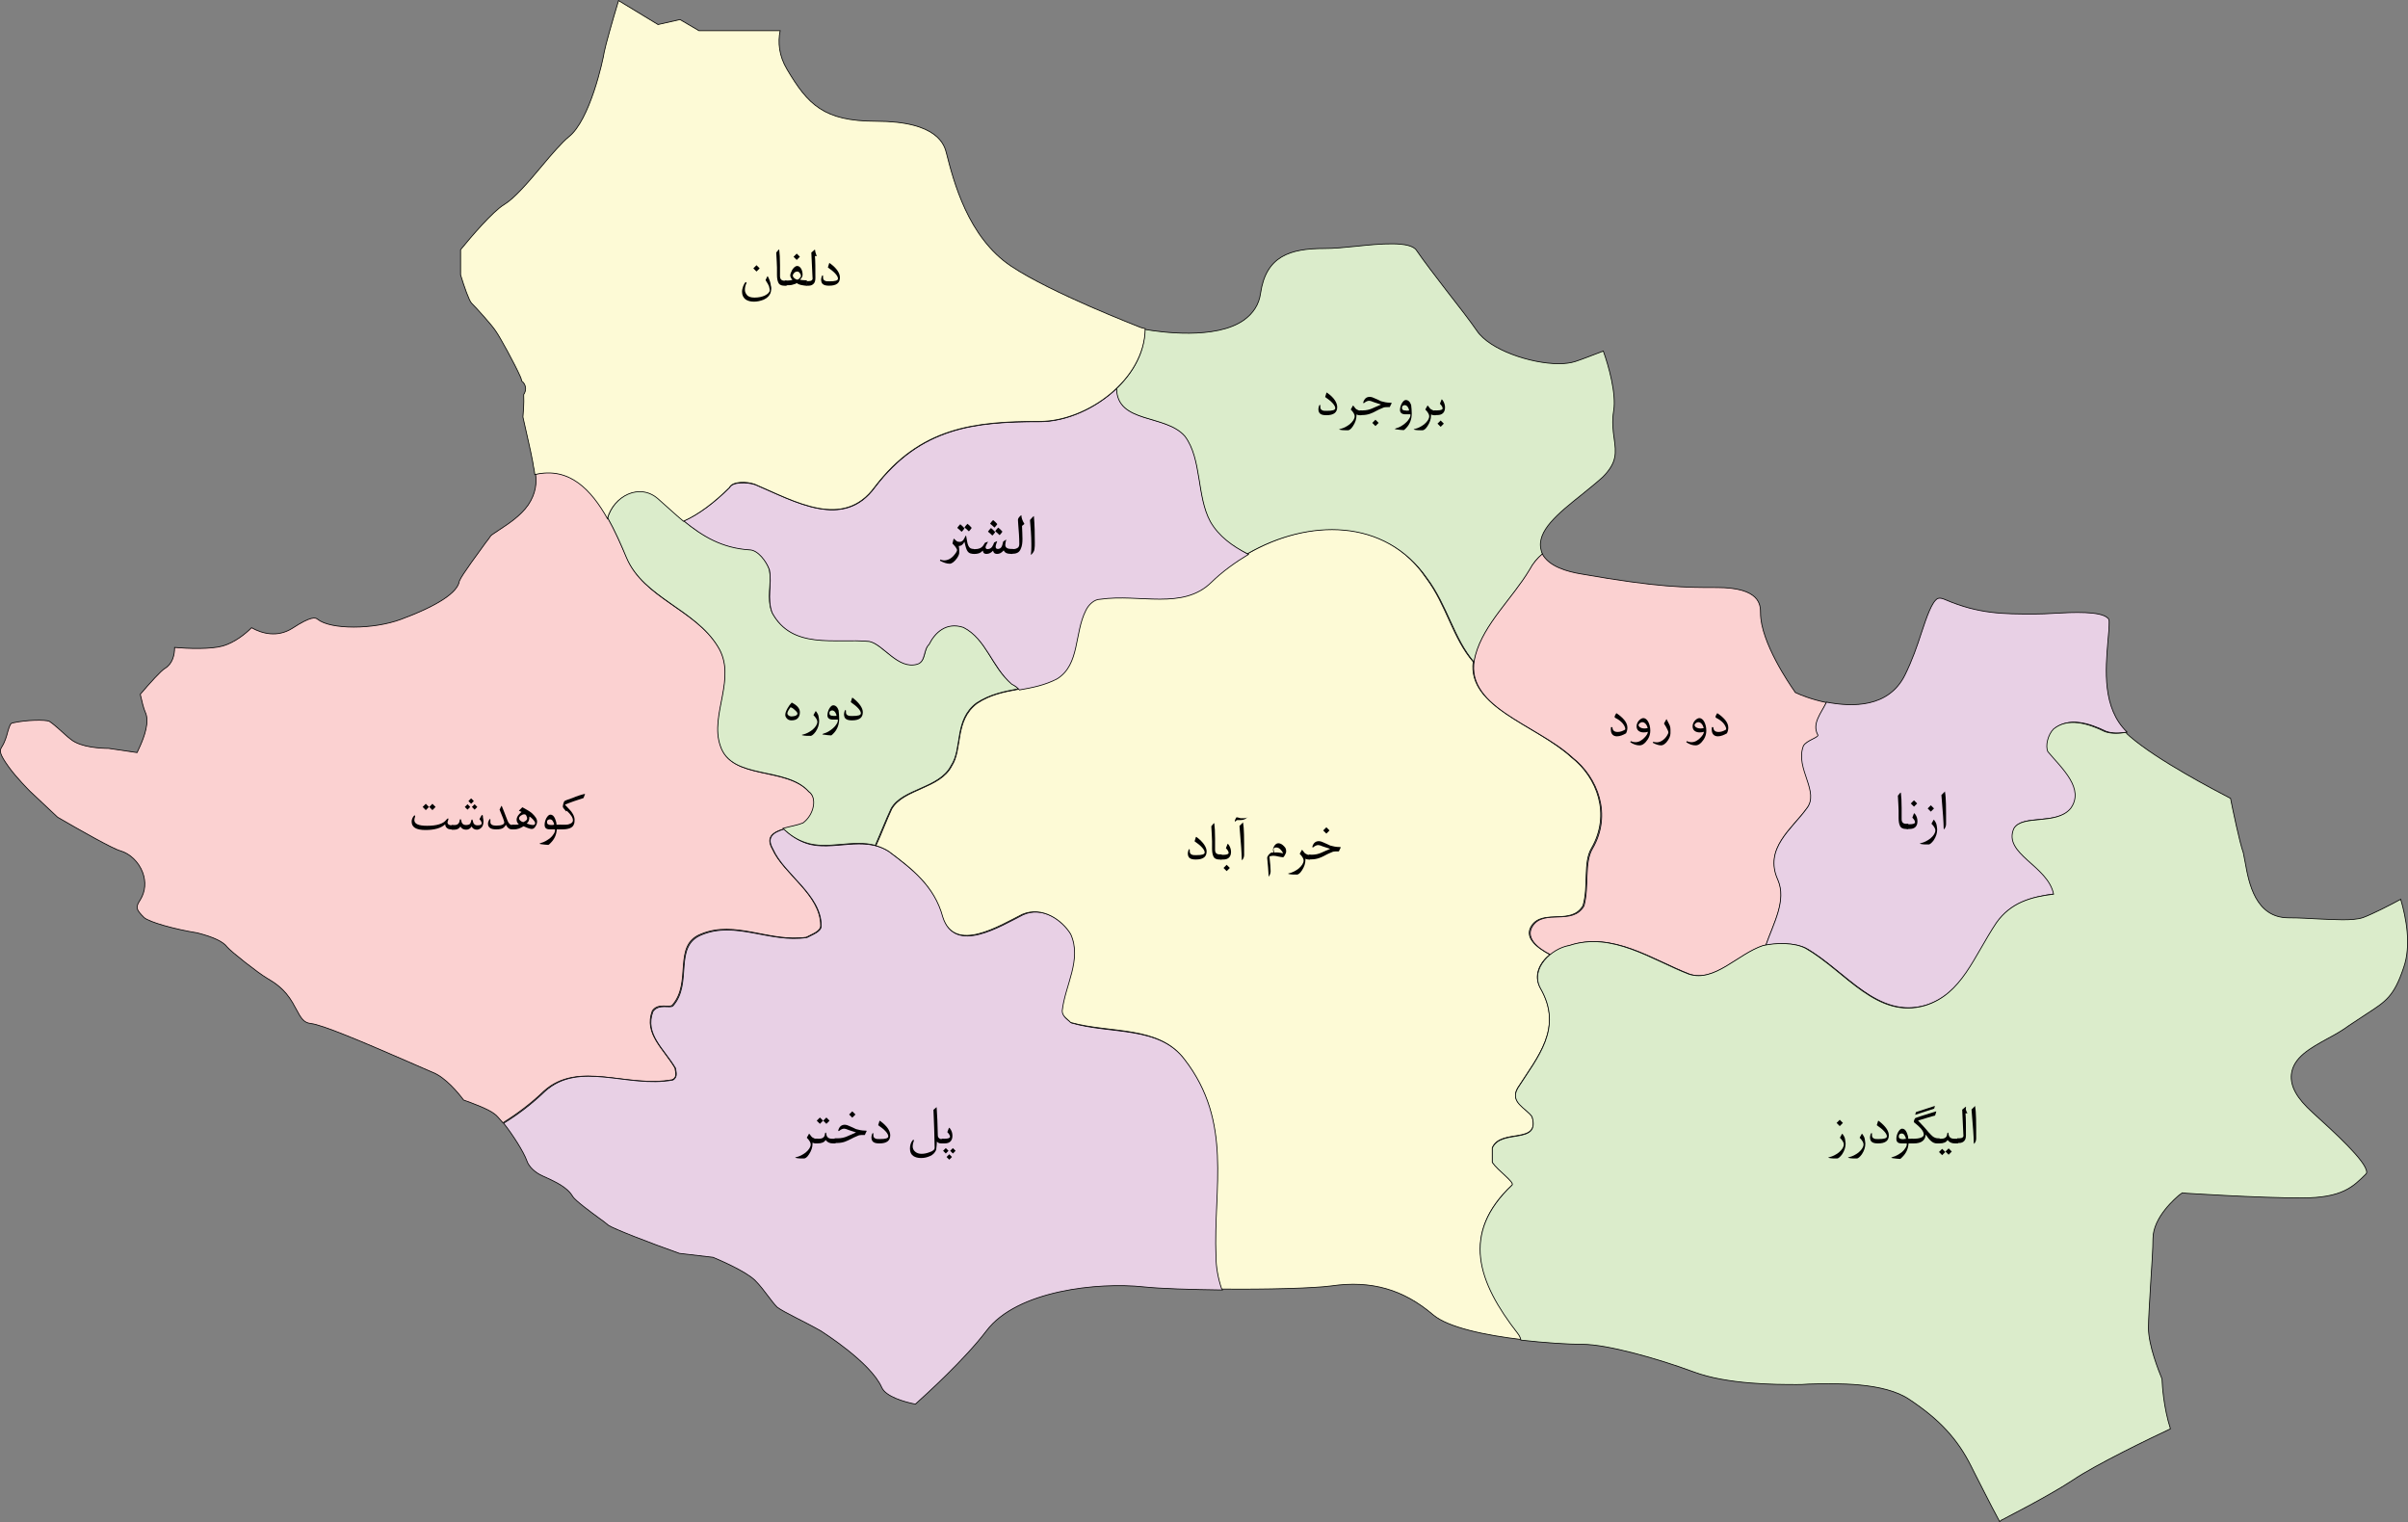 <?xml version="1.0" encoding="UTF-8"?><svg id="Layer_1" xmlns="http://www.w3.org/2000/svg" viewBox="0 0 1598.98 1010.72"><rect x="0" y="0" width="1598.98" height="1010.72" fill="#808080" stroke="none"/><defs><style>.cls-1{fill:#fbd1d1;}.cls-1,.cls-2,.cls-3,.cls-4{stroke:#020202;stroke-miterlimit:25.65;stroke-width:.51px;}.cls-2{fill:#fdfad6;}.cls-3{fill:#dbeccb;}.cls-4{fill:#e8d0e5;}</style></defs><path id="_767" class="cls-1" d="m446.44,716.89c3.8-1.8,1.8-5.6,1.8-7.7-7.7-13.1-20.8-22.8-15.1-38,3.8-5.6,11.3-1.8,13.3-3.8,13.3-15.1,0-39.8,19-47.2,22.8-9.5,45.4,5.6,70,2.1,3.8-2.1,9.5-3.8,9.5-7.7,0-20.8-24.6-34.1-32.1-51-7.4-13.1,11.3-13.1,20.8-16.9,7.7-5.6,9.5-16.9,3.8-20.8-15.1-16.9-51-7.7-58.7-30.3-7.7-20.8,11.3-45.4-1.8-66.2-15.1-24.6-49.3-32.1-60.5-58.7-12.1-28-27.7-63.6-60.8-55.9.8,5.6.3,12.8-4.9,20.5-5.1,7.4-13.6,12.8-19.8,16.9-1.8,1.3-4.4,2.8-5.1,3.6-.3.5-1.5,2.3-3.6,4.9-3.8,5.4-15.6,21-17.2,25.1-1,7.4-13.9,16.2-38.7,25.4-18.5,6.9-46.9,6.9-55.4,0-1.5-1.3-4.4-2.1-16.7,5.9-10,6.4-20.3,3.6-27.2-.3-4.1,4.1-11,9.7-19,12.1-8.2,2.3-22.8,1.8-32.1,1,0,4.9-1.3,10.8-6.4,13.9-2.6,1.5-10,9.7-16.4,17.2,1,4.4,2.3,9.7,3.3,11.8,3.1,6.4-.8,16.7-3.3,22.3l-2.1,4.6-19-2.8c-4.6,0-18.2-.5-24.9-5.9-2.8-2.1-5.1-4.4-7.4-6.4s-4.6-4.1-6.9-5.6c-2.6-1.3-15.6-1-24.4,1-1.3.3-1.8.8-3.3,5.9-.8,3.1-1.8,6.7-4.1,10.3-1.5,2.3-1.3,4.6,4.6,12.8,5.1,7.2,14.1,16.2,14.1,16.2l18.5,17.4c14.6,8.5,36.7,21,41.6,22.3,6.4,1.8,12.3,7.4,14.9,14.4,2.3,6.2,1.8,12.6-1.5,18-3.3,5.1-3.1,6.4,2.3,11.8,3.1,3.1,20.8,8,35.4,10.3,11,2.8,17.4,5.9,20,9.5,2.3,2.8,20.5,17.2,26.2,20.5,5.6,3.3,11.8,7.2,17.2,16.4.8,1.3,1.3,2.6,2.1,3.8,3.6,6.9,5.4,9.5,10,10,7.4.8,32.8,11.5,62.9,24.6,8.5,3.6,15.1,6.7,17.7,7.7,8.7,3.3,17.4,13.9,20.8,18.5,5.1,1.8,16.4,5.9,20.5,9.2,1.5,1,3.3,3.3,5.6,5.9,10-6.2,19.2-13.3,27.2-21,23-20.7,55-2,85.3-7.6Z"/><path id="_755" class="cls-4" d="m787.14,703.79c-16.9-22.8-49.3-16.9-75.7-24.6-1.8-1.8-5.6-3.8-5.6-7.7,1.8-16.9,13.3-34.1,5.6-51-5.6-9.5-19-19-32.1-13.1-15.1,7.7-45.4,26.4-52.8,1.8-5.6-20.8-20.8-32.1-35.9-43.6-16.9-11.3-38,0-54.9-5.6-5.6-1.8-10.8-5.4-15.1-9.5-6.9,2.1-12.1,5.1-7.4,13.3,7.4,16.9,32.1,30.3,32.1,51,0,3.8-5.6,5.6-9.5,7.7-24.6,3.8-47.2-11.3-70-1.8-19,7.7-5.6,32.1-19,47.2-1.8,1.8-9.5-1.8-13.3,3.8-5.6,15.1,7.4,24.6,15.1,37.7,0,1.8,1.8,5.6-1.8,7.7-30.3,5.6-62.3-13.3-85.2,7.7-8,7.7-17.2,14.9-27.2,21,5.9,7.4,13.3,19,15.4,24.9,1.3,4.1,5.9,8,9.7,9.7.8.5,1.8.8,2.8,1.3,5.9,2.8,14.4,6.4,18,12.8,1.8,2.8,12.3,10.5,17.2,14.1,2.6,1.8,4.9,3.6,6.4,4.9,3.3,2.3,26.9,11.5,47.2,18.7l22.3,2.6c3.6,1.5,21.8,9.2,28,15.4,3.3,3.3,6.2,7.2,8.7,10.5,2.1,2.8,4.1,5.4,5.9,7.2,1.8,1.5,7.7,4.6,12.8,7.2,5.1,2.6,11,5.6,16.4,8.7.3.3,32.8,20.5,40.3,37.5,2.6,5.9,14.6,9.5,22.3,11,7.4-6.7,32.6-29.5,47.2-48.7,20.3-26.9,74.4-32.3,103.9-29.2,12.1,1.3,32.1,1.8,52.8,2.1-2.3-7.4-3.8-14.9-3.8-21.8-1.8-46,11.3-89.3-20.8-130.9Z"/><path id="_754" class="cls-2" d="m804.04,385.99c-19,19-47.2,7.7-73.9,11.3-3.8,0-7.7,3.8-9.5,7.4-7.7,15.1-3.8,35.9-19,45.4-16.9,9.5-35.9,5.6-52.8,16.9-15.1,11.3-9.5,30.3-16.9,41.6-7.7,15.1-32.1,15.1-39.8,28.5-3.6,7.7-6.7,16.2-10.5,24.4,2.8.8,5.9,2.1,8.5,3.8,15.1,11.3,30.3,22.8,35.9,43.6,7.7,24.6,38,5.6,52.8-1.8,13.3-5.6,26.4,3.8,32.1,13.1,7.7,16.9-3.8,34.1-5.6,51,0,3.8,3.8,5.6,5.6,7.7,26.4,7.4,58.7,1.8,75.7,24.6,32.1,41.6,19,85.2,20.8,130.6,0,6.9,1.3,14.4,3.8,21.8,29.8.3,61.1-.5,72.9-2.1,26.4-3.8,47.7,2.3,67.5,19.2,10,8.5,34.9,13.6,58.5,16.4-.3-1.5-1-3.1-2.1-4.4-26.4-34.1-38-66.2-3.8-98.3,1.8-1.8-9.5-9.5-13.3-15.1v-9.5c5.6-13.3,32.1-1.8,26.4-20.8-3.8-5.6-15.1-9.5-9.5-19,13.3-20.8,30.3-39.8,15.1-66.2-4.9-8.5-.5-16.9,6.2-22.3-9.2-4.9-17.2-11.5-12.1-19.2,7.7-11.3,26.4,0,34.1-13.3,3.8-13.1,0-28.5,5.6-38,13.1-22.6,3.8-47.2-13.3-60.5-23.3-21.5-69-33.1-65.2-63.4-13.6-15.6-17.7-37.7-31.3-55.7-33.1-49-101.3-37.5-142.9,2.3Z"/><path id="_103" class="cls-3" d="m639.64,416.19c-11.3-3.8-19,3.8-22.8,11.3-3.8,3.8-1.8,11.3-7.7,13.1-13.3,3.8-22.8-13.1-32.1-15.1-22.8-2.1-51,5.6-64.4-19-3.8-9.5,0-19-1.8-28.5-1.8-5.6-7.4-13.3-13.3-13.3-26.4-1.8-41.6-16.9-60.5-34.1-12.3-10.8-29.2-1.5-33.6,13.1,4.9,8.7,9,18,12.6,26.7,11.3,26.4,45.4,34.1,60.5,58.7,13.3,20.8-5.6,45.4,1.8,66.2,7.4,22.8,43.6,13.3,58.7,30.3,5.6,3.8,3.8,15.1-3.8,20.8-3.6,1.5-8.7,2.3-13.3,3.6,4.4,4.4,9.5,7.7,15.1,9.5,14.4,4.9,31.3-2.3,46.2,1.8,3.6-8.2,6.9-16.7,10.5-24.4,7.4-13.3,32.1-13.3,39.8-28.5,7.7-11.3,1.8-30.3,16.9-41.6,9-5.9,18.5-7.7,28-9.5-1.5-1.3-3.1-2.8-5.1-3.8-13-10.8-16.6-29.8-31.7-37.3Z"/><path id="_396" class="cls-4" d="m804.04,346.19c-9.5-16.9-5.6-41.6-16.9-56.7-12.8-14.6-45.1-8-45.4-31.8-14.1,13.6-33.9,22.3-51,22.3-43.6,0-79.5,3.8-109.8,43.6-20.8,28.5-52.8,9.5-79.5-1.8-5.6-1.8-15.1-1.8-16.9,1.8-10.3,10.3-20.3,17.7-30.5,22.3,12.6,10.3,25.4,18,43.6,19.2,5.6,0,11.3,7.7,13.3,13.3,1.8,9.5-1.8,19,1.8,28.5,13.3,24.6,41.6,16.9,64.4,19,9.5,1.8,19,19,32.1,15.1,5.6-1.8,3.8-9.5,7.7-13.1,3.8-7.7,11.3-15.1,22.8-11.3,15.1,7.7,19,26.4,32.1,37.7,2.1,1,3.8,2.3,5.1,3.8,8.5-1.5,16.9-3.1,25.1-7.4,15.1-9.5,11.3-30.3,19-45.4,1.8-3.8,5.6-7.4,9.5-7.4,26.4-3.8,54.9,7.4,73.9-11.3,7.4-7.2,15.9-13.3,24.6-18.5-10.4-6-19.1-12.1-25-21.9Z"/><path id="_747" class="cls-3" d="m1071.84,291.09c-.8-5.4-1.5-11.3-.3-18.5,1.8-11.3-3.3-29.5-6.9-39.5-7.4,2.8-13.9,5.4-18.5,6.9-3.1,1-6.9,1.5-11,1.5-18.7,0-45.9-9.2-54.4-21.8-4.4-6.4-12.1-16.4-19.8-26.2-7.7-10-15.6-20.3-20.3-27.2-4.1-6.4-24.6-4.4-39.8-2.8-7.7.8-14.9,1.5-21.5,1.5-22.8,0-38.7,5.1-42.3,29.8-1,7.4-4.9,13.3-11,17.7-18.7,13.3-55.9,8-65.9,6.2,0,14.9-7.7,28.7-18.7,39.2.3,23.6,32.6,16.9,45.4,31.8,11.3,15.1,7.7,39.8,16.9,56.7,5.6,9.7,14.6,16.2,24.6,21.3,40.3-23.3,91.3-23.9,119.3,16.4,13.6,18.2,17.7,40,31.3,55.7.3-1.5.5-3.1,1-4.6,5.6-20.8,24.6-38,35.9-56.7,2.3-4.4,5.1-8,8.5-10.5-.5-.8-.8-1.8-1-2.8-3.3-12.6,11.5-24.4,26.9-36.7,5.4-4.4,10.5-8.5,14.1-11.8,9.6-9.7,8.8-16.1,7.5-25.6Z"/><path id="_763" class="cls-2" d="m501.34,321.59c26.4,11.3,58.7,30.3,79.5,1.8,30.3-39.8,66.2-43.6,109.8-43.6,30.8,0,69.5-27.4,69.8-61.6-1-.3-1.5-.3-2.1-.5l-1-.3c-2.3-1-58.7-22.6-85.7-40.5-29-19.2-38.5-57-43.1-74.9-1.3-5.4-5.4-21.5-46.9-21.5-34.6,0-45.1-11-59-34.4-5.4-9-6.2-18-4.6-25.7h-53.9l-12.6-7.4-14.6,3.3L410.74.39c-4.1,13.6-8.7,29.8-9.5,34.1-.8,5.4-9.5,45.4-23.6,56.4-4.4,3.6-11.3,11.5-17.7,19.2-9.2,11-18.2,21.5-25.1,25.7-7.7,4.6-22.3,21.8-29,30v16.7c2.6,8.5,5.6,16.9,7.2,18.7,3.1,3.1,13.6,14.6,16.2,18.7,2.6,3.6,12.6,21.8,16.2,30,.5,1,.8,2.1,1,3.1,2.1,1.5,3.1,4.4,2.3,6.9-.3.8-.5,1.3-1,2.1.3,6.2-.3,12.1-.5,14.9,1,4.9,5.4,23.3,6.4,29.2.3,1,.3,2.1.5,3.1.3,1.5.8,3.6,1,5.9,23.1-5.4,37.5,10.3,48.2,29.2,4.1-14.9,21.3-23.9,33.6-13.1,5.9,5.1,11.3,10.3,16.9,14.9,10.3-4.6,20.3-12.3,30.5-22.3,1.9-4.3,11.4-4.3,17-2.2Z"/><path id="_760" class="cls-1" d="m1212.94,466.49c-10.3-2.1-18-5.4-19-5.9l-1.8-.8-1-1.5c-2.3-3.3-22.1-31.8-22.1-51.3,0-5.1,0-16.9-29-16.9-21,0-39,0-90-9-9.2-1.5-21.5-4.9-25.9-13.3-3.3,2.8-6.2,6.2-8.5,10.5-11.3,19-30.3,35.9-35.9,56.7-9.5,34.1,39.8,45.4,64.4,68,16.9,13.3,26.4,38,13.3,60.5-5.6,9.5-2.1,24.6-5.6,38-7.7,13.3-26.4,1.8-34.1,13.3-5.1,7.7,2.8,14.6,12.1,19.2,3.8-3.1,8.5-5.4,12.6-6.2,28.5-9.5,54.9,9.5,79.5,19,16.9,5.6,32.1-13.3,49.3-19,.5,0,1-.3,1.5-.3,5.1-14.6,13.9-29.8,8-43.4-9.5-20.8,9.5-34.1,19-47.2,9.5-11.3-7.4-26.4-1.8-41.6,1.8-3.8,11.3-5.6,9.5-7.4-4-7.3,1.9-13.9,5.5-21.4Z"/><path id="_741" class="cls-4" d="m1399.74,425.49c.5-4.6.8-9,.8-12.6,0-1.3-.3-2.1-1-2.6-4.9-4.6-23.1-3.8-35.1-3.1-4.9.3-9.5.5-13.6.5-20.5,0-36.9,0-59-9.5-2.3-1-3.8-1.3-5.1-.8-3.8,1.8-7.4,12.3-10.8,22.6-2.8,8.7-6.2,18.5-11,28.2-10.8,21.8-34.9,21.3-52.1,18-3.6,7.4-9.7,14.1-5.9,21.5,1.8,1.8-7.7,3.8-9.5,7.7-5.6,15.1,11.3,30.3,2.1,41.6-9.5,13.3-28.5,26.4-19,47.2,5.9,13.6-2.8,28.7-8,43.4,9.2-1.5,19.8-1.5,26.9,2.1,26.4,15.1,47.2,47.2,79.5,37.7,24.6-7.7,32.1-32.1,47.2-54.9,9.5-13.3,22.8-16.9,38-19-3.8-19-34.1-26.4-26.4-43.6,5.6-9.5,28.5-1.8,38-13.3,9.5-13.3-5.6-26.4-15.1-37.7-2.1-3.8,0-11.3,3.8-15.1,9.5-7.7,22.6-3.8,34.1,1.8,4.4,1.5,9,1.3,13.9.5-16.6-16-14.3-41.6-12.7-60.6Z"/><path id="_10" class="cls-3" d="m1594.14,597.09c-6.9,3.8-18.5,9.7-24.9,12.1-3.8,1.3-8.5,1.5-13.9,1.5-4.4,0-9.5-.3-14.9-.5-6.4-.3-13.3-.8-20.8-.8-22.1,0-26.4-23.6-28.7-36.4-.5-2.8-1-5.1-1.3-6.7-2.6-7.4-6.9-28.2-8.5-36.2-10.8-5.6-48.2-25.1-66.7-41-1-.8-2.1-1.8-2.8-2.8-4.6.8-9.5,1-13.9-.5-11.3-5.6-24.6-9.5-34.1-1.8-3.8,3.8-5.6,11.3-3.8,15.1,9.5,11.3,24.6,24.6,15.1,37.7-9.5,11.3-32.1,3.8-37.7,13.3-7.4,16.9,22.6,24.6,26.4,43.6-15.1,1.8-28.5,5.6-38,19-15.1,22.6-22.8,47.2-47.2,54.9-32.1,9.5-52.8-22.6-79.5-38-7.4-3.8-19-3.8-28.2-1.8-16.9,5.6-32.1,24.6-49.3,19-24.6-9.5-51-28.5-79.5-19-11.3,1.8-26.4,15.1-19,28.5,15.1,26.4-1.8,45.4-15.1,66.2-5.6,9.5,5.6,13.3,9.5,19,5.6,19-20.8,7.7-26.4,20.8v9.5c3.8,5.6,15.1,13.3,13.1,15.1-34.1,32.1-22.8,64.4,3.8,98.5,1,1.3,1.8,2.8,2.1,4.4,15.9,1.8,31.3,2.8,41,2.8,16.2,0,50,9.5,73.4,18.2,22.6,8.5,54.9,8.5,68.8,8.5,2.1,0,4.6,0,7.7-.3,18.7-.5,50.3-1.3,67.2,10.3,20,13.3,31.8,26.2,40.8,44.1l2.3,4.6c3.6,6.9,9.5,19,16.7,32.3.5-.5,1-1,1.8-1.3.3-.3,29.5-14.9,46.7-26.2,15.1-10.3,52.3-28.2,64.9-34.1-4.6-14.4-5.4-28.5-5.6-33.1-2.1-5.1-9-22.3-9-33.9,0-6.2.8-17.7,1.5-30,.8-11.5,1.5-23.6,1.5-29.2,0-14.6,15.6-27.4,17.4-29l2.1-1.5,2.6.3c.5,0,47.5,3.1,76.7,3.1,26.9,0,34.1-7.4,42.6-15.9.5-.5.5-1,.5-1.3-.3-7.2-21.8-26.7-35.9-39.5-10.5-9.5-14.9-17.4-14.1-25.4,1.3-11.3,12.6-17.4,24.4-23.9,4.9-2.6,9.7-5.4,13.9-8.5,4.6-3.1,8.5-5.6,12.1-8,12.3-8,17.7-11.3,24.1-30.3,5.3-15,1.7-33.2-1.9-45.5Z"/><g id="G_13"><path id="PATH_14" d="m511.84,189.49c.3.8.3,1.5.3,2.3,0,1-.3,1.8-.5,2.8-.8,1.8-2.1,3.3-4.6,4.4-2.1.8-4.1,1.3-6.4,1.3s-4.1-.5-5.6-1.5c-1.5-1.3-2.3-2.8-2.3-5.1,0-1.3.3-2.3.8-3.8.5-1,.8-1.8,1.3-2.3.3-.3.5-.3.5-.3q.3,0,.3.3v.5c-.8,1.5-1,3.1-1,4.4s.5,2.3,1.3,3.3c1,1.3,2.8,1.8,5.1,1.8,2.6,0,4.9-.5,6.7-1.3,1.5-.8,2.6-1.5,3.1-2.6.3-.3.3-.8.3-1,0-.8-.3-1.5-.5-2.6-.3-.8-1-2.1-2.3-4.1l1-2.1c.3-.3.3-.5.3-.5,0,0,.3,0,.3.3.9,1.7,1.7,3.7,1.9,5.8Zm-7.4-11.3l-2.1,2.1-2.1-2.1,2.1-2.1,2.1,2.1Z"/><path id="PATH_15" d="m522.34,189.69h-1.8c-1.8,0-3.3-.8-3.8-2.3-.5-1-.8-2.8-.8-4.9v-4.8c0-2.3-.3-5.6-.5-10l1.5-1.8c.3-.3.5-.3.5,0,.3,2.3.5,5.6.5,10v7.4c0,2.1,1,3.1,3.1,3.1h1.3v3.3Z"/><path id="PATH_16" d="m536.24,189.69h-1.3c-.8,0-1.8-.3-3.1-.5-1.3-.3-2.3-.8-2.8-1.3-.5.5-1.3.8-2.3,1-1.3.5-2.6.5-3.8.5h-1.8v-3.1h1.3c2.1,0,3.3-.3,3.8-.5-.5-.3-.8-.8-1-1.3-.3-.5-.5-1-.5-1.5,0-1,.5-2.3,1.3-3.8,1-1.5,2.1-2.6,3.3-2.6s2.1.8,2.8,2.1c.5,1,.8,2.3.8,3.6,0,1-.3,1.8-.8,2.3-.3.5-.5.8-1,1,.5.3,1.8.5,3.6.5h1v3.6h.5Zm-4.4-6.6c0-.5-.3-1.3-.8-1.8-.5-.8-1-1-1.8-1-.5,0-1.3.3-1.8.8s-1,1.3-1,1.8.3,1.3,1,1.8c.5.5,1.3.8,1.8,1,.5,0,1.3-.3,1.5-.8.9-.8,1.1-1.3,1.1-1.8Zm-.7-12.6l-2.1,2.1-2.1-2.1,2.1-2.1,2.1,2.1Z"/><path id="PATH_17" d="m542.14,169.49c.3.3.3.5.3.5h-1.3c.3,3.3.3,8.2.3,14.6,0,1.5-.3,2.8-1,3.6-.8,1-2.1,1.5-3.3,1.5h-1.7v-3h1.3c2.1,0,3.1-.8,2.8-2.3-.3-5.4-.5-11-.8-16.7l1.8-1.5c.3-.3.5-.5.5-.5,0,0,0,.3.3.5-.2.7.3,1.7.8,3.3Z"/><path id="PATH_18" d="m557.74,184.29c0,3.6-2.3,5.4-7.2,5.4-1.8,0-3.1-.3-3.8-.8-1-.5-1.5-1.8-1.5-3.3,0-.8.3-1.5.5-2.3.3-.3.3-.5.5-.5s.3.3.3.8v.8c0,1,.5,1.8,1.5,2.1.5.3,1.5.3,2.8.3,3.8,0,5.6-.5,5.6-1.8,0-1.8-2.3-4.4-6.7-7.4l.8-2.6c0-.3.3-.3.3-.3,0,0,.3,0,.5.3,4.4,3.2,6.4,6.5,6.4,9.3Z"/></g><g id="G_19"><path id="PATH_20" d="m887.94,270.29c0,3.6-2.3,5.4-7.2,5.4-1.8,0-3.1-.3-3.8-.8-1-.5-1.5-1.8-1.5-3.3,0-.8.3-1.5.5-2.3.3-.3.3-.5.5-.5s.3.3.3.8v.8c0,1,.5,1.8,1.5,2.1.5.3,1.5.3,2.8.3,3.8,0,5.6-.5,5.6-1.8,0-1.8-2.3-4.4-6.7-7.4l.8-2.6c0-.3.3-.3.3-.3,0,0,.3,0,.5.3,4.4,3.1,6.4,6.5,6.4,9.3Z"/><path id="PATH_21" d="m903.84,275.69h-1c-1,0-1.5-.3-2.1-.5v.8c0,2.3-.8,4.6-2.3,6.9-1.3,2.1-2.6,2.8-3.3,2.8-2.1,0-3.6,0-5.1-.3-.5,0-.8-.3-.8-.3,0,0,.3-.3.8-.3,2.1-.5,4.1-1.5,6.2-3.1,2.1-1.8,3.3-3.6,3.3-5.4,0-1-.8-2.6-2.6-4.4l1.3-2.3c0-.3.3-.3.3-.3l.3.3c.8,1,1.3,1.8,1.8,2.1.8.5,1.8,1,2.8,1h.8v2.8h-.4v.2Z"/><path id="PATH_22" d="m923.84,268.19l-1,2.1c-1.8,0-3.3,0-4.1.3-1,.5-2.6,1-4.6,2.1s-3.6,1.8-4.6,2.1c-1.5.5-3.3.8-4.9.8h-1.8v-3.1h2.1c2.3,0,4.4-.5,6.2-1.3l5.9-2.6c-1-.3-2.6-.8-4.6-1.5-1.8-.8-2.8-1-3.3-1-1,0-2.1.5-3.1,1.3q-.3.3-.5.3c-.2,0-.3,0-.3-.3v-.3c.8-2.6,2.3-3.6,4.4-3.6.8,0,1.8.3,2.8.8,2.1,1,3.6,1.5,4.6,2.1,1.8.5,3.8,1,6.2,1,.5,0,.8,0,.8.3.1,0,.1.3-.2.5Zm-8.4,12.6l-2.1,2.1-2.1-2.1,2.1-2.1,2.1,2.1Z"/><path id="PATH_23" d="m937.44,274.59c0,3.8-1.3,7.2-3.8,9.7-.8.8-1.3,1.3-1.5,1.3-1.5,0-3.1-.3-4.9-.5-.8,0-1-.3-1-.3,0,0,.3-.3,1-.5,2.1-.5,4.1-1.8,5.9-3.3.8-.8,1.5-1.3,2.1-2.3.8-1,1.3-2.1,1.3-2.8v-.8h-3.3c-2.3,0-3.6-1-3.6-2.8,0-1.3.3-2.6,1-4.1.8-1.5,1.8-2.6,2.8-2.6,1.5,0,2.8,1,3.6,3.3.2,1.9.4,3.7.4,5.7Zm-1.8-2c0-.8-.3-1.5-.8-2.3s-1.3-1.3-2.1-1.3c-.5,0-1,.3-1.3.5s-.5.8-.5,1.3c0,1.3.8,1.8,2.6,1.8.3.2,1.1,0,2.1,0Z"/><path id="PATH_24" d="m953.34,275.69h-1c-1,0-1.5-.3-2.1-.5v.8c0,2.3-.8,4.6-2.3,6.9-1.3,2.1-2.6,2.8-3.3,2.8-2.1,0-3.6,0-5.1-.3-.5,0-.8-.3-.8-.3,0,0,.3-.3.8-.3,2.1-.5,4.1-1.5,6.2-3.1,2.1-1.8,3.3-3.6,3.3-5.4,0-1-.8-2.6-2.6-4.4l1.3-2.3c0-.3.3-.3.3-.3l.3.3c.8,1,1.3,1.8,1.8,2.1.8.5,1.8,1,2.8,1h.8v2.8h-.4v.2Z"/><path id="PATH_25" d="m959.54,270.49c0,3.3-1.8,5.1-5.1,5.1h-2.1v-3.1h1.8c2.6,0,3.8-.5,3.8-1.3s-.5-1.8-1.8-3.1l1-2.6c0-.3.3-.3.3-.3,0,0,.3.3.5.5,1.1,1.5,1.6,3.3,1.6,4.8Zm-.8,10.8l-2.1,2.1-2.1-2.1,2.1-2.1,2.1,2.1Z"/></g><g id="G_32"><path id="PATH_33" d="m300.74,550.69h-1c-1.3,0-2.3-.3-2.8-.8-.8-.5-1.3-1.5-1.3-2.6-2.8,2.6-7.2,3.8-13.1,3.8-6.2,0-9.2-1.8-9.2-5.6,0-1.3.5-2.6,1.5-3.8q.3-.3.5-.3t.3.3v.5c-.3.8-.5,1.5-.5,2.3,0,2.6,2.8,3.8,8.5,3.8,6.4,0,10.8-1.3,12.8-4.1.5-.5.8-.8,1-.8.3,0,.3.3.3.5s0,.5-.3,1c0,.5-.3.8-.3,1,0,1.3,1,2.1,2.8,2.1h1v2.6h-.2v.1Zm-15.9-14.9l-2.1,2.1-2.1-2.1,2.1-2.1,2.1,2.1Zm4.4,0l-2.1,2.1-2.1-2.1,2.1-2.1,2.1,2.1Z"/><path id="PATH_34" d="m321.04,545.29c0,1.5-.3,2.8-1,3.8-.8,1-2.1,1.8-3.3,1.8-1.8,0-2.8-.8-3.6-2.1-1,1.5-2.1,2.1-3.6,2.1-1.8,0-3.1-.8-3.8-2.1-1,1.5-2.3,2.1-4.1,2.1h-1.8v-3.1h2.1c1.8,0,3.1-1,3.3-3.1,0-.5.3-.8.5-.8.3,0,.3.3.5.8.3,2.1,1.3,3.1,3.3,3.1,1,0,2.1-.3,2.6-.8.3-.5.5-1,.8-2.1,0-.5.3-.8.5-.8s.3.3.5.8c.3,2.1,1.3,3.1,3.1,3.1,2.1,0,2.8-.5,2.8-1.3s-.5-1.8-1.5-2.8l1.3-2.3c.3-.3.3-.5.5-.5s.3.3.5.5c-.1,1.1.4,2.4.4,3.7Zm-8.8-9.5l-1.8,1.8-1.8-1.8,1.8-1.8,1.8,1.8Zm2.4-3.9l-1.8,1.8-1.8-1.8,1.8-1.8,1.8,1.8Zm2.3,3.9l-1.8,1.8-1.8-1.8,1.8-1.8,1.8,1.8Z"/><path id="PATH_35" d="m341.04,550.69h-1c-1,0-1.8-.3-2.6-1-.5-.5-1-1-1.5-2.1-.5,1-1.3,1.8-2.1,2.3-1,.5-2.3.8-4.4.8-3.6,0-5.4-1.3-5.4-3.8,0-.8.3-1.8.8-2.6.3-.3.3-.5.5-.5.3,0,.3.3.3.5v1.6c0,1.5,1.3,2.3,3.8,2.3,3.6,0,5.4-.8,5.4-2.1,0-.8-1-3.6-3.1-8.5l1-2.1c.3-.3.3-.5.3-.5,0,0,.3.3.3.5.8,2.1,2.1,5.1,3.6,9.2.8,2.1,1.8,3.1,3.3,3.1h.8v2.9h0Z"/><path id="PATH_36" d="m356.64,545.49c0,1-.3,2.1-1,3.1-.8,1.3-1.5,1.8-2.6,1.8-.8,0-2.6-.5-5.4-1.8-2.3,1.5-4.4,2.1-6.2,2.1h-1.5v-3.1h1.5c1,0,2.1,0,3.1-.3-1-.8-1.5-1.8-1.5-3.1,0-1.5,1-3.3,3.3-5.1l-1.8-.8,2.3-2.3c2.3,1.3,4.4,2.3,6.2,3.8,2.3,2.1,3.6,3.9,3.6,5.7Zm-6.6-2c0-.8-.3-1.3-.5-1.8-.3-.8-.8-1-1.5-1-.8,0-1.3.3-2.1.8-.8.5-1.3,1.3-1.3,1.8,0,1,1,2.1,2.8,2.6.5-.3,1-.5,1.5-.8.8-.6,1.1-1.1,1.1-1.6Zm5.3,3.1c0-.8-.5-1.5-1.5-2.6-.8-.8-1.5-1.5-2.3-1.8,0,2.1-.5,3.6-1.8,4.6,2.1.8,3.6,1,4.1,1,1,0,1.5-.5,1.5-1.2Z"/><path id="PATH_37" d="m372.54,550.69h-2.8c-.3,3.6-1.5,6.4-4.1,9-.8.8-1.3,1.3-1.5,1.3-1.3,0-3.1-.3-4.9-.5-.5,0-1-.3-1-.3,0,0,.3-.3,1-.5,2.1-.5,4.1-1.8,5.9-3.1.8-.8,1.5-1.3,2.1-2.3.8-1,1.3-2.1,1.3-2.8v-.8h-3.3c-2.6,0-3.6-1-3.6-3.1,0-1.3.3-2.6,1-4.1.8-1.5,1.8-2.6,2.8-2.6,1.3,0,2.3.8,3.1,2.6.5,1.3,1,2.6,1,4.1h2.8v3.1h.2Zm-4.6-3.1c0-.8-.3-1.5-.8-2.3-.5-1-1.3-1.3-2.1-1.3-.5,0-1,.3-1.3.5-.5.5-.5.8-.5,1.5,0,1.3,1,1.8,3.1,1.8.3,0,.8,0,1.6-.2Z"/><path id="PATH_38" d="m388.44,527.09c0,.5-.5,1.5-1,2.8l-6.4,2.1c-2.8,1-4.9,1.8-5.9,2.3,2.1,2.1,3.3,3.6,4.1,4.4,1.3,1.8,2.1,3.3,2.3,5.1,0,1.3,0,2.6-.5,3.6-.8,2.3-3.6,3.3-8,3.3h-1.3v-3.1h1.5c2.1,0,3.6,0,4.4-.3,1.8-.5,2.8-1.3,2.8-2.6,0-1.8-1.3-3.8-4.1-6.4l-.3.5c-.3-.3-.8-.8-1.3-1.5-.8-.8-1-1.5-1-1.5,0-.5,0-1,.3-2.1.3-1,.5-1.5.8-1.8s2.1-1,5.4-2.1c2.8-1.2,5.9-2.2,8.2-2.7Z"/></g><g id="G_39"><path id="PATH_40" d="m531.14,472.89c0,1.8-.5,3.1-1.5,4.1s-2.6,1.3-4.1,1.3c-1,0-2.1-.3-2.8-1s-1.3-1.5-1.3-2.6c0-1.3.5-2.6,1.5-4.4.8-1.5,1.8-2.8,2.8-3.8,3.6,1.8,5.4,3.9,5.4,6.4Zm-1.6,1.1c0-.8-.5-1.5-1.8-2.6-1-1-1.8-1.5-2.8-1.8-1.3,1.8-2.1,3.1-2.1,4.1,0,.5.3,1,1,1.5.5.3,1,.5,1.8.5,1,0,2.1-.3,2.8-.5.9-.7,1.1-1,1.1-1.2Z"/><path id="PATH_41" d="m543.94,478.59c0,2.6-.8,4.9-2.3,7.2-1.3,1.8-2.6,2.8-3.3,2.8-2.1,0-3.6,0-5.1-.3-.5,0-.8-.3-.8-.3,0,0,.3-.3.8-.3,2.1-.5,4.1-1.5,6.2-3.1,2.1-1.8,3.3-3.6,3.3-5.4,0-1-.8-2.6-2.6-4.4l1.3-2.3c0-.3.3-.3.3-.3l.3.3c.5.8,1.3,1.8,1.5,3.1.1.9.4,2,.4,3Z"/><path id="PATH_42" d="m557.24,477.29c0,3.8-1.3,7.2-3.8,9.7-.8.8-1.3,1.3-1.5,1.3-1.5,0-3.1-.3-4.9-.5-.8,0-1-.3-1-.3,0,0,.3-.3,1-.5,2.1-.5,4.1-1.8,5.9-3.3.8-.8,1.5-1.3,2.1-2.3.8-1,1.3-2.1,1.3-2.8v-.8h-3.3c-2.3,0-3.6-1-3.6-2.8,0-1.3.3-2.6,1-4.1.8-1.5,1.8-2.6,2.8-2.6,1.5,0,2.8,1,3.6,3.3.2,1.9.4,3.7.4,5.7Zm-1.8-2c0-.8-.3-1.5-.8-2.3s-1.3-1.3-2.1-1.3c-.5,0-1,.3-1.3.5-.5.5-.5.8-.5,1.3,0,1.3.8,1.8,2.6,1.8.3.2,1.1,0,2.1,0Z"/><path id="PATH_43" d="m572.94,472.89c0,3.6-2.3,5.4-7.2,5.4-1.8,0-3.1-.3-3.8-.8-1-.5-1.5-1.8-1.5-3.3,0-.8.3-1.5.5-2.3.3-.3.3-.5.5-.5s.3.3.3.8v.8c0,1,.5,1.8,1.5,2.1.5.3,1.5.3,2.8.3,3.8,0,5.6-.5,5.6-1.8,0-1.8-2.3-4.4-6.7-7.4l.8-2.6c0-.3.3-.3.3-.3,0,0,.3,0,.5.3,4.1,3.2,6.4,6.5,6.4,9.3Z"/></g><g id="G_44"><path id="PATH_45" d="m542.64,759.19h-1c-1,0-1.5-.3-2.1-.5v.8c0,2.3-.8,4.6-2.3,6.9-1.3,2.1-2.6,2.8-3.3,2.8-2.1,0-3.6,0-5.1-.3-.5,0-.8-.3-.8-.3,0,0,.3-.3.8-.3,2.1-.5,4.1-1.5,6.2-3.1,2.1-1.8,3.3-3.6,3.3-5.4,0-1-.8-2.6-2.6-4.4l1.3-2.3c0-.3.3-.3.3-.3l.3.3c.8,1,1.3,1.8,1.8,2.1.8.5,1.8,1,2.8,1h.8v2.8h-.4v.2Z"/><path id="PATH_46" d="m555.24,759.19h-2.1c-2.3,0-3.8-.8-4.9-2.3-.8,1.5-2.6,2.3-5.4,2.3h-1.5v-3.1h2.3c2.6,0,3.8-1,4.1-2.8,0-.8.3-1.3.5-1.3.3,0,.5.5.5,1.3.3,1.8,1.5,2.8,3.8,2.8h2.3v3.1h.4Zm-8.7-15.1l-2.1,2.1-2.1-2.1,2.1-2.1,2.1,2.1Zm4.3,0l-2.1,2.1-2.1-2.1,2.1-2.1,2.1,2.1Z"/><path id="PATH_47" d="m575.24,751.49l-1,2.1c-1.8,0-3.3,0-4.1.3-1,.5-2.6,1-4.6,2.1-2.1,1-3.6,1.8-4.6,2.1-1.5.5-3.3.8-4.9.8h-1.8v-3.1h2.1c2.3,0,4.4-.5,6.2-1.3l5.9-2.6c-1-.3-2.6-.8-4.6-1.5-1.8-.8-2.8-1-3.3-1-1,0-2.1.5-3.1,1.3q-.3.3-.5.3t-.3-.3v-.3c.8-2.6,2.3-3.6,4.4-3.6.8,0,1.8.3,2.8.8,2.1,1,3.6,1.5,4.6,2.1,1.8.5,3.8,1,6.2,1,.5,0,.8,0,.8.3,0,0,0,.3-.2.5Zm-7.2-11.5l-2.1,2.1-2.1-2.1,2.1-2.1,2.1,2.1Z"/><path id="PATH_48" d="m591.14,753.79c0,3.6-2.3,5.4-7.2,5.4-1.8,0-3.1-.3-3.8-.8-1-.5-1.5-1.8-1.5-3.3,0-.8.3-1.5.5-2.3.3-.3.3-.5.5-.5s.3.3.3.8v.8c0,1,.5,1.8,1.5,2.1.5.3,1.5.3,2.8.3,3.8,0,5.6-.5,5.6-1.8,0-1.8-2.3-4.4-6.7-7.4l.8-2.6c0-.3.3-.3.3-.3,0,0,.3,0,.5.3,4.3,3.2,6.4,6.3,6.4,9.3Z"/><path id="PATH_49" d="m626.24,759.19h-1.3c-1.3,0-2.3-.5-2.8-1.3,0,1.5-.3,3.3-.5,5.6-.8,1.8-2.1,3.3-4.1,4.1-1.8.8-3.6,1.3-5.9,1.3s-3.8-.5-5.1-1.3c-1.5-1-2.3-2.6-2.3-4.9,0-2.1.5-4.1,1.8-5.6q.3-.3.5-.3c.2,0,.3,0,.3.3v.3c-.5,1.3-.8,2.6-.8,3.6,0,1.5.5,2.8,1.8,3.8,1,.8,2.3,1.3,4.1,1.3,1.5,0,3.3-.3,5.1-1,2.6-.8,3.6-1.8,3.6-3.1l-.3-12.3c-.3-5.9-.3-10-.5-12.8l2.1-1.8c0,.8.3,3.6.5,8.7l.3,10c0,1.5,1,2.6,3.1,2.6h.8v2.8h-.4Z"/><path id="PATH_50" d="m632.44,754.09c0,3.3-1.8,5.1-5.1,5.1h-2.1v-3.1h1.8c2.6,0,3.8-.5,3.8-1.3s-.5-1.8-1.8-3.1l1-2.6c0-.3.3-.3.3-.3l.5.5c1.1,1.5,1.6,3,1.6,4.8Zm-6.2,10l1.8-1.8,1.8,1.8-1.8,1.8-1.8-1.8Zm2.3,4.1l1.8-1.8,1.8,1.8-1.8,1.8-1.8-1.8Zm2.4-4.1l1.8-1.8,1.8,1.8-1.8,1.8-1.8-1.8Z"/></g><g id="G_51"><path id="PATH_52" d="m801.24,565.29c0,3.6-2.3,5.4-7.2,5.4-1.8,0-3.1-.3-3.8-.8-1-.5-1.5-1.8-1.5-3.3,0-.8.3-1.5.5-2.3.3-.3.3-.5.5-.5s.3.3.3.8v.8c0,1,.5,1.8,1.5,2.1.5.3,1.5.3,2.8.3,3.8,0,5.6-.5,5.6-1.8,0-1.8-2.3-4.4-6.7-7.4l.8-2.6c0-.3.3-.3.3-.3,0,0,.3,0,.5.3,4.1,3.1,6.4,6.5,6.4,9.3Z"/><path id="PATH_53" d="m811.24,570.69h-1.8c-1.8,0-3.3-.8-3.8-2.3-.5-1-.8-2.8-.8-4.9v-4.9c0-2.3-.3-5.6-.5-10l1.5-1.8c.3-.3.5-.3.5,0,.3,2.3.5,5.6.5,10v7.4c0,2.1,1,3.1,3.1,3.1h1.3v3.4h0Z"/><path id="PATH_54" d="m817.44,565.59c0,3.3-1.8,5.1-5.1,5.1h-2.1v-3.1h1.8c2.6,0,3.8-.5,3.8-1.3s-.5-1.8-1.8-3.1l1-2.6c0-.3.3-.3.3-.3l.5.5c1,1.4,1.6,3.2,1.6,4.8Zm-.8,10.7l-2.1,2.1-2.1-2.1,2.1-2.1,2.1,2.1Z"/><path id="PATH_55" d="m827.64,543.19c-1,1-2.6,1.3-4.1,1.3h-2c-.3,0-.5.3-.8.5l-.5.5c-.3,0-.3-.3-.3-.5,0-.3.3-.8.5-1.3.3-.8.5-1,.8-1s.8,0,1.5.3c.8.3,1.3.3,1.5.3,1.5,0,2.6,0,3.3-.3.5,0,.8-.3.8-.3h.3c-.5,0-.5.3-1,.5Zm-1.5,24.4c0,1-.3,2.1-.8,2.8-.3.5-.5.8-.5.8,0,0-.3-.3-.3-1,0-3.1-.5-10.3-1.5-21.8l2.1-2.1.3-.3v.5c.7,3.4.7,10.3.7,21.1Z"/><path id="PATH_56" d="m854.04,565.59c0,.5-.3,1-.8,2.1-.5,1-1,1.5-1.3,1.5-.8,0-1.8-.3-3.1-.5-1.3-.3-2.3-.5-3.1-.5-1.3,0-2.3.3-2.8.5.5,4.4.8,7.7.8,9.7,0,1-.3,2.1-1,3.3-.3.3-.3.5-.3.5v-.3c-.3-4.1-.5-8.2-1-12.3,0-.5.3-1,.8-1.8.5-.5.8-1,1.3-1.3.5-.5,1.3-.5,2.1-.5-.3-.8-.3-1.3-.3-1.8,0-.8.3-1.8,1-2.8.8-1,1.5-1.5,2.6-1.5,1.3,0,2.6.8,3.8,2.1,1.3,1.2,1.3,2.5,1.3,3.6Zm-2,1c-.3-.8-1-1.8-1.8-2.6-1-1-1.8-1.3-2.8-1.3-1.3,0-1.8.5-1.8,1.3,0,.5.3,1,.5,2.1,1.5-.3,3.6,0,5.9.5Z"/><path id="PATH_57" d="m869.94,570.69h-1c-1,0-1.5-.3-2.1-.5v.8c0,2.3-.8,4.6-2.3,6.9-1.3,2.1-2.6,2.8-3.3,2.8-2.1,0-3.6,0-5.1-.3-.5,0-.8-.3-.8-.3,0,0,.3-.3.8-.3,2.1-.5,4.1-1.5,6.2-3.1,2.1-1.8,3.3-3.6,3.3-5.4,0-1-.8-2.6-2.6-4.4l1.3-2.3c0-.3.3-.3.3-.3l.3.3c.8,1,1.3,1.8,1.8,2.1.8.5,1.8,1,2.8,1h.8v2.8h-.4v.2Z"/><path id="PATH_58" d="m890.04,563.19l-1,2.1c-1.8,0-3.3,0-4.1.3-1,.5-2.6,1-4.6,2.1s-3.6,1.8-4.6,2.1c-1.5.5-3.3.8-4.9.8h-1.8v-3.1h2.1c2.3,0,4.4-.5,6.2-1.3l5.9-2.6c-1-.3-2.6-.8-4.6-1.5-1.8-.8-2.8-1-3.3-1-1,0-2.1.5-3.1,1.3q-.3.3-.5.3t-.3-.3v-.3c.8-2.6,2.3-3.6,4.4-3.6.8,0,1.8.3,2.8.8,2.1,1,3.6,1.5,4.6,2.1,1.8.5,3.8,1,6.2,1,.5,0,.8,0,.8.3,0,0,0,.3-.2.5Zm-7.2-11.8l-2.1,2.1-2.1-2.1,2.1-2.1,2.1,2.1Z"/></g><g id="G_59"><path id="PATH_60" d="m1225.54,759.19c0,2.6-.8,4.9-2.3,7.2-1.3,1.8-2.6,2.8-3.3,2.8-2.1,0-3.6,0-5.1-.3-.5,0-.8-.3-.8-.3,0,0,.3-.3.8-.3,2.1-.5,4.1-1.5,6.2-3.1,2.1-1.8,3.3-3.6,3.3-5.4,0-1-.8-2.6-2.6-4.4l1.3-2.3c0-.3.3-.3.3-.3l.3.3c.5.8,1.3,1.8,1.5,3.1.1,1.2.4,2.3.4,3Zm-1.8-13.6l-2.1,2.1-2.1-2.1,2.1-2.1,2.1,2.1Z"/><path id="PATH_61" d="m1238.64,759.19c0,2.6-.8,4.9-2.3,7.2-1.3,1.8-2.6,2.8-3.3,2.8-2.1,0-3.6,0-5.1-.3-.5,0-.8-.3-.8-.3,0,0,.3-.3.8-.3,2.1-.5,4.1-1.5,6.2-3.1,2.1-1.8,3.3-3.6,3.3-5.4,0-1-.8-2.6-2.6-4.4l1.3-2.3c0-.3.3-.3.3-.3l.3.3c.5.8,1.3,1.8,1.5,3.1.1,1.2.4,2.3.4,3Z"/><path id="PATH_62" d="m1254.24,753.79c0,3.6-2.3,5.4-7.2,5.4-1.8,0-3.1-.3-3.8-.8-1-.5-1.5-1.8-1.5-3.3,0-.8.3-1.5.5-2.3.3-.3.3-.5.5-.5.3,0,.3.3.3.8v.8c0,1,.5,1.8,1.5,2.1.5.3,1.5.3,2.8.3,3.8,0,5.6-.5,5.6-1.8,0-1.8-2.3-4.4-6.7-7.4l.8-2.6c0-.3.3-.3.3-.3,0,0,.3,0,.5.3,4.1,3.2,6.4,6.3,6.4,9.3Z"/><path id="PATH_63" d="m1270.14,759.19h-2.8c-.3,3.6-1.5,6.4-4.1,9-.8.8-1.3,1.3-1.5,1.3-1.3,0-3.1-.3-4.9-.5-.5,0-1-.3-1-.3,0,0,.3-.3,1-.5,2.1-.5,4.1-1.8,5.9-3.1.8-.8,1.5-1.3,2.1-2.3.8-1,1.3-2.1,1.3-2.8v-.8h-3.3c-2.6,0-3.6-1-3.6-3.1,0-1.3.3-2.6,1-4.1.8-1.5,1.8-2.6,2.8-2.6,1.3,0,2.3.8,3.1,2.6.5,1.3,1,2.6,1,4.1h2.8v3.1h.2Zm-4.6-3c0-.8-.3-1.5-.8-2.3-.5-1-1.3-1.3-2.1-1.3-.5,0-1,.3-1.3.5-.3.3-.5.8-.5,1.5,0,1.3,1,1.8,3.1,1.8.3-.2.8-.2,1.6-.2Z"/><path id="PATH_64" d="m1287.64,759.19h-1.5c-1.3,0-2.8-.5-4.1-1.8-1-.8-2.1-2.3-3.3-4.1-.3,3.8-2.8,5.9-8,5.9h-1.5v-3.1h1c4.6,0,7.2-1,7.2-2.8,0-1.5-1-3.3-3.3-5.4-1-1-2.1-1.8-3.3-2.8,0-1,.3-1.8.8-2.6.3-.3,4.9-1.8,14.1-4.6,0,.3-.3,1.3-.8,2.8-2.3.5-6.2,1.8-11.3,3.3,2.6,2.8,5.1,5.4,6.9,7.7,1.3,1.3,2.1,2.3,2.8,2.8,1,.8,2.3,1.3,3.6,1.3h1v3.3h-.3v.1Zm-2.8-24.9l-.5,1.8-12.6,4.1.5-1.8,12.6-4.1Z"/><path id="PATH_65" d="m1300.24,759.19h-2.1c-2.3,0-3.8-.8-4.9-2.3-.8,1.5-2.6,2.3-5.4,2.3h-1.3v-3.1h2.3c2.6,0,3.8-1,4.1-2.8,0-.8.3-1.3.5-1.3s.5.5.5,1.3c.3,1.8,1.5,2.8,3.8,2.8h2.3l.2,3.1h0Zm-8.5,5.7l-2.1,2.1-2.1-2.1,2.1-2.1,2.1,2.1Zm4.3-.3l-2.1,2.1-2.1-2.1,2.1-2.1,2.1,2.1Z"/><path id="PATH_66" d="m1306.14,738.69c.3.3.3.5.3.5h-1.3c.3,3.3.3,8.2.3,14.6,0,1.5-.3,2.8-1,3.6-.8,1-2.1,1.5-3.3,1.5h-1.5v-3.1h1.3c2.1,0,3.1-.8,2.8-2.3-.3-5.4-.5-11-.8-16.7l1.8-1.5c.3-.3.5-.5.5-.5,0,0,0,.3.3.5-.5,1.1,0,2.1.6,3.4Z"/><path id="PATH_67" d="m1312.24,755.89c0,1-.3,2.1-.8,2.8-.3.5-.5.8-.5.8,0,0-.3-.3-.3-1,0-3.1-.5-10.3-1.5-21.8l2.1-2.1.3-.3v.5c.7,3.7.7,10.6.7,21.1Z"/></g><g id="G_68"><path id="PATH_69" d="m1267.14,550.39h-1.8c-1.8,0-3.3-.8-3.8-2.3-.5-1-.8-2.8-.8-4.9v-4.9c0-2.3-.3-5.6-.5-10l1.5-1.8c.3-.3.5-.3.5,0,.3,2.3.5,5.6.5,10v7.4c0,2.1,1,3.1,3.1,3.1h1.3v3.4h0Z"/><path id="PATH_70" d="m1273.24,545.29c0,3.3-1.8,5.1-5.1,5.1h-2.1v-3.1h1.8c2.6,0,3.8-.5,3.8-1.3s-.5-1.8-1.8-3.1l1-2.6c0-.3.3-.3.3-.3,0,0,.3.3.5.5,1.1,1.4,1.6,3,1.6,4.8Zm-.2-11.8l-2.1,2.1-2.1-2.1,2.1-2.1,2.1,2.1Z"/><path id="PATH_71" d="m1286.34,550.69c0,2.6-.8,4.9-2.3,7.2-1.3,1.8-2.6,2.8-3.3,2.8-2.1,0-3.6,0-5.1-.3-.5,0-.8-.3-.8-.3,0,0,.3-.3.8-.3,2.1-.5,4.1-1.5,6.2-3.1,2.1-1.8,3.3-3.6,3.3-5.4,0-1-.8-2.6-2.6-4.4l1.3-2.3c0-.3.3-.3.3-.3l.3.3c.5.8,1.3,1.8,1.5,3.1.1.9.4,1.9.4,3Zm-2.1-13.9l-2.1,2.1-2.1-2.1,2.1-2.1,2.1,2.1Z"/><path id="PATH_72" d="m1292.24,547.09c0,1-.3,2.1-.8,2.8-.3.5-.5.8-.5.8,0,0-.3-.3-.3-1,0-3.1-.5-10.3-1.5-21.8l2.1-2.1.3-.3v.5c.7,3.6.7,10.6.7,21.1Z"/></g><g id="G_65"><path id="PATH_66-2" d="m1070.64,482.69c.1,1.8.8,3.3,3.5,3.3,1.7,0,3.1-.5,4.7-1.4.3-.2.4-.3.4-.5,0-1.2-.8-2.7-2-4.1-1.2-1.3-2.9-2.5-4.4-3.2-.5-.3-.7-.5-.7-.8,0-.5.6-1.7,1.1-2.4h.2c1.7,1.1,3.7,2.7,5.1,4.4,1.3,1.6,2.1,3.3,2.1,5.1,0,1.3-.3,2.6-.9,3.8-1.9,1.1-4,2-6,2-2.4,0-4.1-1.4-4.1-4.5,0-.3,0-.9.1-1.6h.9v-.1Z"/><path id="PATH_67-2" d="m1091.44,486.29c-2.5,0-4.7-1.2-4.7-4,0-1.4.5-2.6,1.4-3.7,1-1.1,2.1-1.8,3.1-1.8,1.2,0,2.4.9,3.2,2.4.8,1.5,1.4,3.5,1.4,5.9,0,2-.5,3.9-1.6,5.7-1.9,2.9-3.7,4.1-5.5,4.1-2,0-4-.6-6.2-2.1l.3-.7c1.1.5,2.1.7,3.1.7,2.2,0,4.3-1.1,6.3-3.3,1-1.1,1.9-2.3,2-3.6-.9.3-1.9.4-2.8.4Zm-1-6.8c-1,0-2.4,1.1-2.4,1.9,0,1.3,1.9,2.3,3.7,2.3.8,0,1.7-.1,2.4-.3-.6-2.1-1.8-3.9-3.7-3.9Z"/><path id="PATH_68" d="m1106.64,477.49l1.5,2.9c.6,1.1,1.1,2.2,1.1,4.1v2.4c0,1.9-1,4-2.7,6-1.3,1.4-2.5,2-3.5,2-1.6,0-3.4-.6-5.5-1.7l.2-.7c.7.2,1.4.4,2.4.4,3,0,6.1-2.6,7.5-5.8.2-.4.2-.7.2-.9,0-.4-.2-.8-.3-1.1-.8-1.7-1.6-3.3-2.6-4.7.5-.9,1-1.8,1.5-2.7l.2-.2Z"/><path id="PATH_69-2" d="m1128.64,486.29c-2.5,0-4.7-1.2-4.7-4,0-1.4.5-2.6,1.4-3.7,1-1.1,2.1-1.8,3.1-1.8,1.2,0,2.4.9,3.2,2.4.8,1.5,1.4,3.5,1.4,5.9,0,2-.5,3.9-1.6,5.7-1.9,2.9-3.7,4.1-5.5,4.1-2,0-4-.6-6.2-2.1l.3-.7c1.1.5,2.1.7,3.1.7,2.2,0,4.3-1.1,6.3-3.3,1-1.1,1.9-2.3,2-3.6-.9.3-1.9.4-2.8.4Zm-1-6.8c-1,0-2.4,1.1-2.4,1.9,0,1.3,1.9,2.3,3.7,2.3.8,0,1.7-.1,2.4-.3-.6-2.1-1.8-3.9-3.7-3.9Z"/><path id="PATH_70-2" d="m1137.64,482.69c.1,1.8.8,3.3,3.5,3.3,1.7,0,3.1-.5,4.7-1.4.3-.2.4-.3.4-.5,0-1.2-.8-2.7-2-4.1-1.2-1.3-2.9-2.5-4.4-3.2-.5-.3-.7-.5-.7-.8,0-.5.6-1.7,1.1-2.4h.2c1.7,1.1,3.7,2.7,5.1,4.4,1.3,1.6,2.1,3.3,2.1,5.1,0,1.3-.3,2.6-.9,3.8-1.9,1.1-4,2-6,2-2.4,0-4.1-1.4-4.1-4.5,0-.3,0-.9.1-1.6h.9v-.1Z"/></g><g id="G_71"><path id="PATH_72-2" d="m641.54,355.79c.1.5.3,1.7.7,3.9.3,1.9,1,3.6,2.1,4.3.6.3,1.3.5,2,.5h.3v3.2h-.4c-3,0-4.2-1.3-5.2-5.4l-.6-2.5h-.1c-.7,1.5-2,2.8-3.7,2.7.3,1.3.3,2.3.3,3.4v1.3c0,.5-.4,1.9-1.4,3.3-1.7,2.5-3.6,3.8-4.9,3.8-2.2,0-4.1-.8-6.5-2l.3-.8c.6.3,1.5.6,2.3.6,2.6,0,4.9-1.2,6.8-3.5,1.1-1.3,2-2.6,2-3.5-.6-1.6-1.8-2.9-3.1-4.2l.8-3.2h.2c.6.6,1.3,1.2,1.8,1.6.6.4,1.3.5,2.1.5.6,0,1.2-.2,1.8-.7.8-.6,1.3-2,2.1-3.4h.3v.1Zm-3-2.7c-1-1-1.9-1.8-2.9-2.6.6-.9,1.3-1.7,2-2.4,1,.8,1.9,1.6,2.8,2.7-.7,1.1-1.2,1.7-1.9,2.3Zm4.8-.3c-1-1-1.9-1.8-2.9-2.6.6-.9,1.3-1.7,2-2.4,1,.8,1.9,1.6,2.8,2.7-.7,1-1.2,1.7-1.9,2.3Z"/><path id="PATH_73" d="m672.24,367.79h-.6c-3.1,0-4.5-.9-5.1-2.3h-.1c-1.4,1.6-2.8,2.3-4.3,2.3-1.1,0-2.3-.3-2.7-2.1h-.1c-1.1,1.2-2.5,2.1-4.3,2.1-1.4,0-2.2-.6-2.4-2.1h-.2c-1.5,1.8-3.6,2.1-5.3,2.1h-.4c-1.4,0-1.7-1-1.7-1.7,0-.6.4-1.5,1.7-1.5h.8c2.3,0,4-.6,5.3-2.3l1.2-1.9,1.9-.7.1.1c-.9,1.6-1.6,2.8-1.6,3.6s.6,1.2,1.3,1.2,1.5-.2,2.2-.7c.6-.4,1.2-1.3,1.6-2.2l.6-1.5,1.9-.9.1.1c-.7,1.9-1,2.8-1,3.7,0,.7.4,1.4,1.4,1.4.8,0,1.3-.3,1.7-.5.7-.5,1.1-1.3,1.4-2.4.1-.4.2-.9.5-2l1.9-1.3.1.1c-.3,1.1-.6,2.5-.6,3.4,0,2,1.7,2.7,4.1,2.7h.5v3.3h.1Zm-13.3-12.2c-1-1-1.9-1.8-2.9-2.6.6-.9,1.3-1.7,2-2.4,1,.8,1.9,1.6,2.8,2.7-.7,1-1.2,1.7-1.9,2.3Zm1.4-5.3c-1-1-1.9-1.8-2.9-2.6.6-.9,1.3-1.7,2-2.4,1,.8,1.9,1.6,2.8,2.7-.7,1-1.2,1.7-1.9,2.3Zm3.4,5c-1-1-1.9-1.8-2.9-2.6.6-.9,1.3-1.7,2-2.4,1,.8,1.9,1.6,2.8,2.7-.7,1-1.2,1.7-1.9,2.3Z"/><path id="PATH_74" d="m672.74,364.59c.8,0,1.7-.1,2.8-.7.9-.5,1.3-1.4,1.3-2.7,0-4-.3-8.3-.7-12.9-.1-1.1-.2-2.2-.2-3.1,0-.5.2-1.1.7-1.7.3-.4.8-.9,1.4-1.4l.2.1c0,1.6.7,3.6,2,5.7-.4.4-1,.8-1.6,1.3.1,2.9.3,5.9.3,8.6s-.3,4.8-1,6.3c-.5,1.3-1.1,2.3-2.3,2.9-1,.5-2.1.7-3.1.7h-.4c-1.4,0-1.7-1-1.7-1.7,0-.6.4-1.5,1.7-1.5h.6v.1Z"/><path id="PATH_75" d="m684.54,368.19c.2-1.6.3-3.3.3-5v-2.4c0-4.6-.5-11.2-.9-15.5.7-.9,1.7-1.9,2.4-2.6l.2.1c.5,5.4.6,11.7.6,17.5,0,1.5,0,3-.2,4.1-.1,1.4-.7,2.4-2.2,4l-.2-.2Z"/></g></svg>